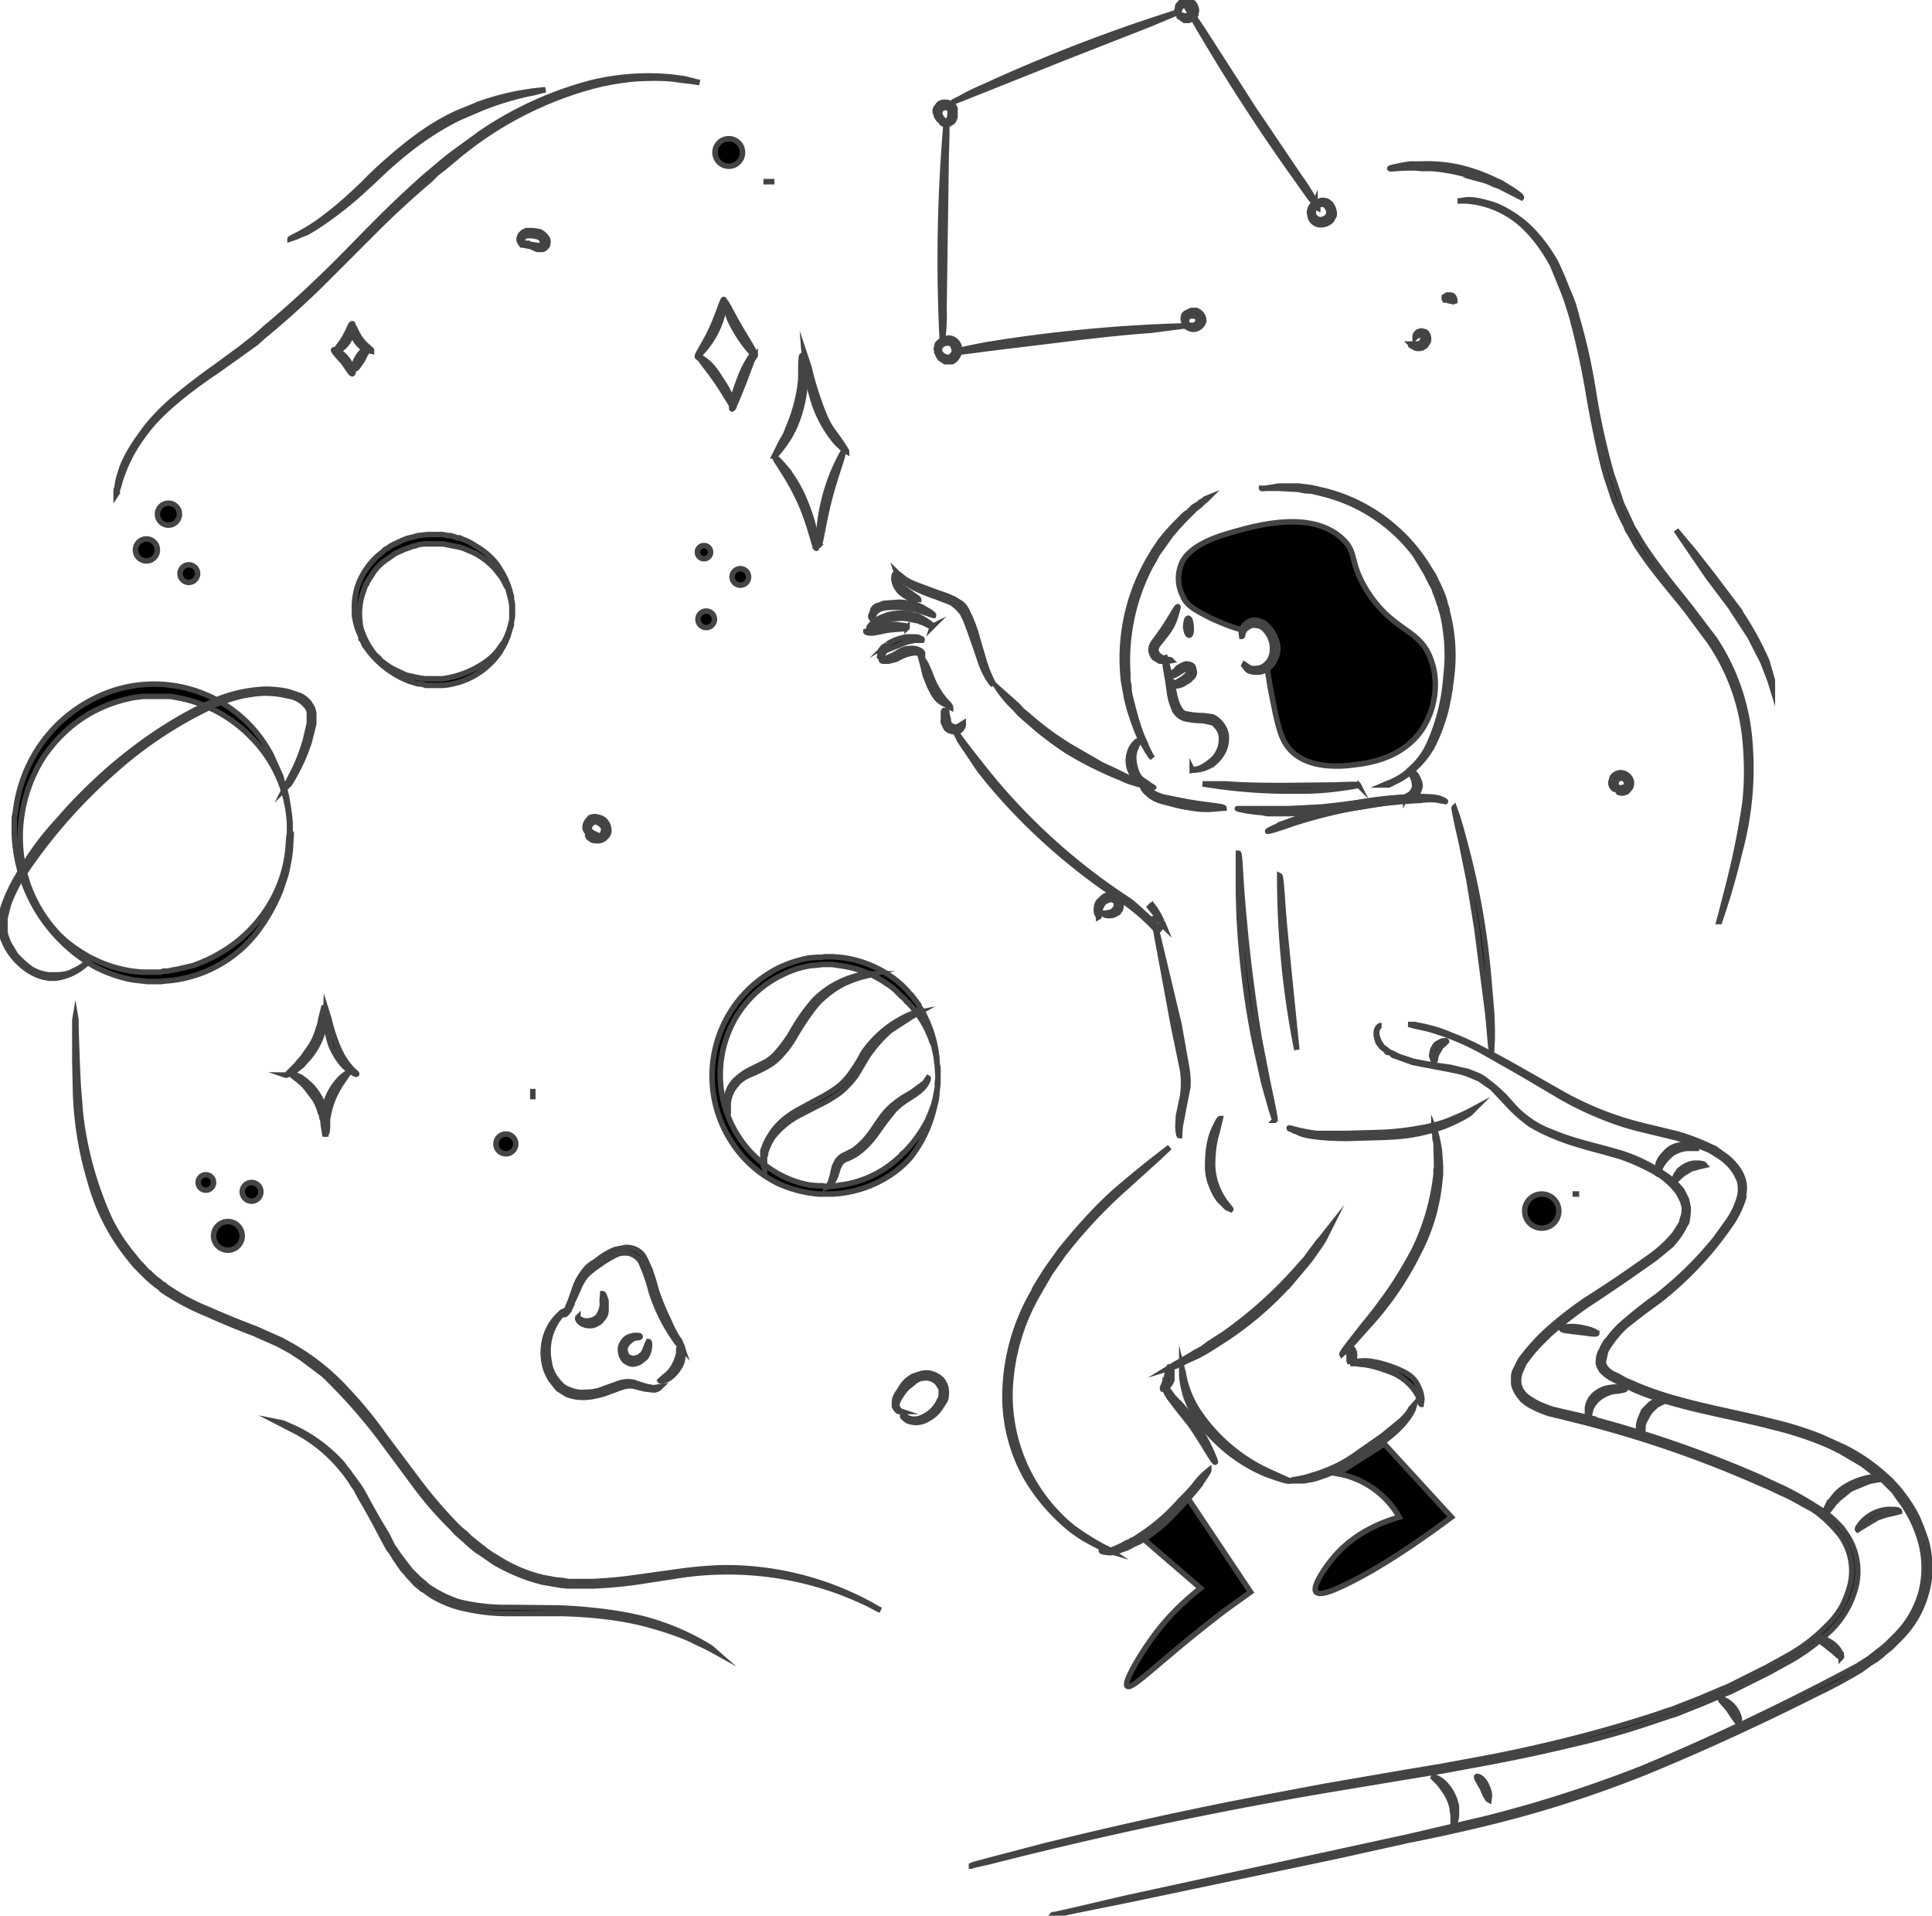 <svg xmlns="http://www.w3.org/2000/svg" xml:space="preserve" stroke="#444" viewBox="0 0 351 348">
	<style>@media (prefers-color-scheme:dark){svg{stroke:#fafafa}}</style>
	<g id="prefix__svg_440">
		<g id="prefix__girl">
			<g id="prefix__body">
				<g id="prefix__Layer_3">
					<path id="prefix__svg_2" d="m207.9 279.7 10.2 8.8c-2.5 2-6 5-9.3 9.8-1.5 2.1-4.8 7.4-4 8 .9.8 6-4.8 17.8-13.8l4.6-3.3-11.5-17.2z"/>
					<path id="prefix__svg_3" d="M243 267.7a16 16 0 0 1 11.2 7.9c-7 2-10.6 5.6-12.4 7.9-.2.2-3.6 4.6-2.7 5.7.7.7 2.9-.2 4.6-1 3.5-1.6 9.8-5 20-12.6l-12.2-13.3z"/>
				</g>
				<g id="prefix__svg_4">
					<g id="prefix__svg_5">
						<g id="prefix__svg_6">
							<g id="prefix__svg_7">
								<path id="prefix__svg_8" stroke-miterlimit="10" d="m209 164 .9 1.2.6 1 .5 1q0 .4.3.6l.2.5-.4-.4-.9-1.5-1.6-2" class="prefix__st1"/>
							</g>
						</g>
					</g>
					<g id="prefix__svg_9">
						<g id="prefix__svg_10">
							<g id="prefix__svg_11">
								<path id="prefix__svg_12" stroke-miterlimit="10" d="M214.3 206.3q-.2 0-.3-1.6l.1-2 .5-2.4a15 15 0 0 0 .2-6.2l-1.6-7.7-3.7-20 4.7 19.7 1.4 7.9q.3 1.8.2 3.5l-.6 3-.8 4.2z" class="prefix__st1"/>
							</g>
						</g>
					</g>
					<g id="prefix__svg_13">
						<g id="prefix__svg_14">
							<g id="prefix__svg_15">
								<path id="prefix__svg_16" stroke-miterlimit="10" d="m202 281.9-1-.3-1-.5-1.4-.7-1.8-1-.9-.6-1-.7a35 35 0 0 1-8.3-9.4 30 30 0 0 1-4-16.1 38 38 0 0 1 5.2-18l.2-.5.3-.5.6-1 1.2-1.9 1.2-1.7 1.3-1.8q5.3-6.6 10-10.8a197 197 0 0 1 9.9-8l-2 1.9-7.3 6.6a90 90 0 0 0-10 10.9l-1.2 1.7-1.2 1.7-1.1 1.9-.6 1-.2.4-.3.5a38 38 0 0 0-5.1 17.6 31 31 0 0 0 7.6 21.2q2.1 2.4 4.1 3.9l1 .7.9.6 1.6 1 1.4.8 1 .5z" class="prefix__st1"/>
							</g>
						</g>
					</g>
					<g id="prefix__svg_17">
						<g id="prefix__svg_18">
							<g id="prefix__svg_19">
								<path id="prefix__svg_20" stroke-miterlimit="10" d="m212.2 248.6 1.3-.8.7-.4.9-.5 2-1.2 1.3-.7 1.2-.9 2.8-1.8a77 77 0 0 0 13.8-12.5l1-1.1.8-1.1 1.5-2 .6-.7 1.5-1.9-.7 1.4-.4.8-.5.8-1.4 2-.8 1.1-1 1.2-2.2 2.6A61 61 0 0 1 223 243l-2.8 1.8-1.3.8-1.3.7-2.2 1-.9.5q-.4 0-.7.3z" class="prefix__st1"/>
							</g>
						</g>
					</g>
					<g id="prefix__svg_21">
						<g id="prefix__svg_22">
							<g id="prefix__svg_23">
								<path id="prefix__svg_24" stroke-miterlimit="10" d="M211.2 252.3c-.1-.2.4-1 .7-2q.3-1.7.5-2 .2 0 .5.7v1.7q-.4 1-1 1.4t-.7.2z" class="prefix__st1"/>
							</g>
						</g>
					</g>
					<g id="prefix__svg_25">
						<g id="prefix__svg_26">
							<g id="prefix__svg_27">
								<path id="prefix__svg_28" stroke-miterlimit="10" d="M220.8 265.6c-.3.2-2-3.2-4.6-6.9l-2-2.5-1.6-2.1q-.7-1-.9-1.6v-.8l.4.6 1 1.4 1.8 1.9a31 31 0 0 1 5 7.7q1 2.2.9 2.3z" class="prefix__st1"/>
							</g>
						</g>
					</g>
					<g id="prefix__svg_29">
						<g id="prefix__svg_30">
							<g id="prefix__svg_31">
								<path id="prefix__svg_32" stroke-miterlimit="10" d="M219.6 267.1q0 .3-2 3.1a70 70 0 0 1-6.1 6.6 29 29 0 0 1-4 3l-1 .5-.5.2-.5.3-.8.4-.9.3q-1.6.7-2.7.5-1-.1-1-.3h1q.8 0 2.4-.8l.8-.4q.4-.3.9-.4l.4-.3.5-.2.9-.6a35 35 0 0 0 7.3-6.3c1-1 2-2 2.7-2.9a14 14 0 0 1 2.6-2.7z" class="prefix__st1"/>
							</g>
						</g>
					</g>
					<g id="prefix__svg_33">
						<g id="prefix__svg_34">
							<g id="prefix__svg_35">
								<path id="prefix__svg_36" stroke-miterlimit="10" d="M243.8 246c-.1-.2 1.5-2.2 4-5.4q2.1-2.5 4.5-5.9 2.3-3.3 4.6-7.6a42 42 0 0 0 4-13.8v-.8l.1-.4v-.4l-.1-4-.2-.9v-.7l-.2-.6v-.5l.2.5.2.5.1.4.1.4.2 1 .2 1.1.2 2.9v1.6l-.2 1.8a35 35 0 0 1-3.8 12.4 57 57 0 0 1-9.3 13.5l-3.3 3.7z" class="prefix__st1"/>
							</g>
						</g>
					</g>
					<g id="prefix__svg_37">
						<g id="prefix__svg_38">
							<g id="prefix__svg_39">
								<path id="prefix__svg_40" stroke-miterlimit="10" d="m245.3 247.7-.2-.5v-1l-.2-1v-.5q.3-.1.7.2.5.4.5 1.2 0 1-.3 1.3t-.5.3z" class="prefix__st1"/>
							</g>
						</g>
					</g>
					<g id="prefix__svg_41">
						<g id="prefix__svg_42">
							<g id="prefix__svg_43">
								<path id="prefix__svg_44" stroke-miterlimit="10" d="M258.2 255.1c-.2 0-.2-1-.9-2.1a10 10 0 0 0-4-3.5q-3.2-1.3-5.3-1.6-2.2-.2-2.4-.4.2-.2 2.4-.3 2.4.1 5.7 1.4c3.3 1.3 3.7 2.6 4.3 4q.4 1.2.3 1.8z" class="prefix__st1"/>
							</g>
						</g>
					</g>
					<g id="prefix__svg_45">
						<g id="prefix__svg_46">
							<g id="prefix__svg_47">
								<path id="prefix__svg_48" stroke-miterlimit="10" d="M234.3 269q-.2.3-4.3-1.2a29 29 0 0 1-12.8-10.5q-1.5-2.4-2-4.5-.5-2-.5-3.2v-1.2l.3 1.2a18 18 0 0 0 3 7.2 31 31 0 0 0 12.3 10.4z" class="prefix__st1"/>
							</g>
						</g>
					</g>
					<g id="prefix__svg_49">
						<g id="prefix__svg_50">
							<g id="prefix__svg_51">
								<path id="prefix__svg_52" stroke-miterlimit="10" d="m257 255.1-.3 1q-.5 1.1-1.7 2.5-1.3 1.5-3.3 3l-4.3 3a32 32 0 0 1-8.8 4.1l-1.7.3h-2.3c0-.3 1.5-.2 3.8-1q1.8-.5 4-1.5t4.5-2.7l4.3-3 3.3-2.7q1.3-1.2 1.8-2.2z" class="prefix__st1"/>
							</g>
						</g>
					</g>
					<g id="prefix__svg_53">
						<g id="prefix__svg_54">
							<g id="prefix__svg_55">
								<path id="prefix__svg_56" stroke-miterlimit="10" d="m231.6 203.5-.6-1.8-1.4-5-.8-3.6-.9-4.1a156 156 0 0 1-2.8-23.1l-.1-3.6V155c.2 0 .3 2.8.6 7.2l.3 3.6.4 4.2a304 304 0 0 0 2.5 18.8l.8 4.1.7 3.6c.9 4.3 1.5 7 1.3 7z" class="prefix__st1"/>
							</g>
						</g>
					</g>
					<g id="prefix__svg_57">
						<g id="prefix__svg_58">
							<g id="prefix__svg_59">
								<path id="prefix__svg_60" stroke-miterlimit="10" d="m268 201.3-1 1q-1.2.8-3.4 1.8t-5.3 1.7-6.8.8l-6.8.2q-3.2 0-5.6-.3c-2.4-.3-2.9-.6-3.7-1q-.3 0-.5-.2l-.4-.2q-.3 0-.3-.2c0-.1 1.8.6 5 1h5.4l6.8-.2q3.6-.2 6.7-.8 3-.5 5.2-1.4t3.4-1.5z" class="prefix__st1"/>
							</g>
						</g>
					</g>
					<g id="prefix__svg_61">
						<g id="prefix__svg_62">
							<g id="prefix__svg_63">
								<path id="prefix__svg_64" stroke-miterlimit="10" d="m262.6 145.6-1.2-.2q-1.2-.3-3.5 0a88 88 0 0 0-23 4.2c-2.8 1-4.6 1.5-4.6 1.4q.1-.3 4.4-2a72 72 0 0 1 23.1-4.3q2.5 0 3.7.3 1.2.5 1.1.6z" class="prefix__st1"/>
							</g>
						</g>
					</g>
					<g id="prefix__svg_65">
						<g id="prefix__svg_66">
							<g id="prefix__svg_67">
								<path id="prefix__svg_68" stroke-miterlimit="10" d="M271 190.6c-.2 0-.3-2.5-.7-6.5l-2-15.5-1.4-8.6-1.4-6.9c-.9-3.9-1.4-6.3-1.3-6.4l.6 1.7.6 2 .7 2.6a139 139 0 0 1 4.3 24l.6 7 .1 2.8v2z" class="prefix__st1"/>
							</g>
						</g>
					</g>
					<g id="prefix__svg_69">
						<g id="prefix__svg_70">
							<g id="prefix__svg_71">
								<path id="prefix__svg_72" stroke-miterlimit="10" d="M176 339h.2l.7-.3 2.6-.7 10.3-2.7c9-2.2 22-5.3 38.1-8.4l12.7-2.4 13.9-2.4 7.2-1.2 7.6-1.4q7.5-1.4 15.5-3.4t16-4.6l2-.7 1-.3 1-.4 4.1-1.6 4-1.7 1-.4 1-.5 2-1 2-1 2-1 4-2.2q3.9-2.2 7-5.4 1.6-1.5 2.8-3.6 1-2 1.5-4.1a11 11 0 0 0-1.8-8.6q-1.4-1.8-3.1-3.3c-1.7-1.5-2.5-1.8-3.8-2.5q-2-1.2-4.1-2.1l-2.1-1-2.1-.9a204 204 0 0 0-33.6-11.4l-2-.5-2.1-.5a19 19 0 0 1-4-1.8l-.9-.7-.3-.4-.4-.5q-.7-1-.9-2v-1.2q0-.6.2-1.1l1-2q2.4-3.3 5.5-6 3-2.6 6.2-4.8 6.6-4.2 12.4-8.4a23 23 0 0 0 3.9-3.7l.9-1.4.4-.7.2-.8q.3-.7.3-1.6v-.4l-.1-.4-.2-.7-.7-1.4q-1-1.4-2.2-2.4c-1.2-1-1.8-1.3-2.7-1.8q-2.8-1.5-5.7-2.5c-4-1.2-7.8-2-11.3-3.4a34 34 0 0 1-5-2.4q-2.1-1.5-3.8-3.3t-3.2-3.4l-2.3-1.6-.5-.2-.9-.4-1-.4-1-.3-1.9-.4-6.8-1.3-3.3-1.2q-.3 0-.5-.3t-.6-.3-.4-.3l-.9-.7-.6-.8q-.7-1.8-.1-2.7.3-.4.5-.4h.2-.2q-.2 0-.5.5-.5.9.3 2.5l.5.8.8.6.5.4.5.2.6.3.6.3 2.7.9 3.2.6 3.6.5 2 .5 1 .2 1 .4 1 .4.4.2.5.3 1.8 1.4q1.8 1.5 3.4 3.4a18 18 0 0 0 6.1 4.5l2.5 1c3.4 1.3 7.3 2.1 11.3 3.3a30 30 0 0 1 8.6 4.4q1.3 1 2.4 2.4l.8 1.6.3 1.4v.4q0 1-.2 1.9 0 .5-.3.8l-.4.8a17 17 0 0 1-2.2 3l-2.8 2.3q-6 4.3-12.4 8.5-3.2 2.2-6.2 4.8l-.7.6-.7.7-.7.7-.7.7-.7.8-.6.7-.6.8-.6.8-.8 1.8-.2.9v.9q.3 1.9 2.2 3l.8.5 1 .5 1.8.7 2 .5 2.2.5a211 211 0 0 1 33.7 11.4l2.1 1 2.2 1a62 62 0 0 1 8 4.7q2 1.5 3.4 3.5a12 12 0 0 1 2 9.2 17 17 0 0 1-4.5 8.3q-3.4 3.3-7.4 5.6l-4 2.2-2 1-2 1-2 1-1 .5-1 .4-4 1.7-4 1.6-1 .4-1 .3-2.1.7q-8.1 2.8-16.1 4.6a310 310 0 0 1-15.6 3.3l-7.6 1.4-7.3 1.2-13.8 2.3a760 760 0 0 0-61.2 13l-2.7.6-.6.2z" class="prefix__st1"/>
							</g>
						</g>
					</g>
					<g id="prefix__svg_73">
						<g id="prefix__svg_74">
							<g id="prefix__svg_75">
								<path id="prefix__svg_76" stroke-miterlimit="10" d="m191.1 348 .2-.1.7-.2 2.7-.6 10.3-2.4 50.7-11 13.7-3.2a229 229 0 0 0 29.3-9.4 457 457 0 0 0 38.8-18.5l1.9-1.2.9-.7.9-.7.9-.7.8-.7 1.6-1.6q3.2-3.2 4.5-7.7a18 18 0 0 0 0-9 23 23 0 0 0-4-8.1l-.7-1-.3-.4-.4-.4-.8-.8-.8-.8-3.6-2.8-3.9-2.3-2-1a61 61 0 0 0-10.5-3.5c-5.7-1.5-11.5-2.5-17-4a60 60 0 0 1-8-2.7l-1-.5-1-.4-1.8-1q-.9-.4-1.8-1.2-.4-.3-.7-.9-.4-.7-.3-1.2 0-1.2.6-2.1l.2-.5.3-.5q.2-.5.6-.8a18 18 0 0 1 2.7-3q3.1-2.7 6.2-4.9 6-4.7 10.6-10.4l2.1-2.9a15 15 0 0 0 2.3-4.6 6 6 0 0 0 0-3.2l-.7-1.4a10 10 0 0 0-3.5-3.3l-.6-.4-.7-.4-3-1.2-2.9-1-5.8-1.4q-3-.7-5.5-1.6a61 61 0 0 1-9.6-4.4l-7.8-4.6-6.7-3.8a47 47 0 0 0-9.8-4l-2.7-.6-.6-.2h-.3 1a28 28 0 0 1 7 2q2.4.9 5.5 2.5t6.8 3.7 7.9 4.5a59 59 0 0 0 15 5.8l5.8 1.4a39 39 0 0 1 6 2.3l.7.3.7.5 1.4 1a10 10 0 0 1 2.3 2.5 6 6 0 0 1 1 3.4l-.2 1.8a17 17 0 0 1-2.4 4.8 62 62 0 0 1-12.8 13.6q-3.2 2.3-6.2 4.7-1.5 1.4-2.6 3l-.5.7-.3.5-.2.4-.4 1.8q0 .8.7 1.5t1.6 1l1.8 1 1 .4.9.4q3.8 1.6 8 2.7c5.4 1.5 11.1 2.5 16.9 4q4.3 1 8.6 2.7l2 .9 2.2 1a33 33 0 0 1 7.6 5.2l.9.8.8.9.4.4.4.5.7.9q1.5 2 2.5 4 1 2.3 1.7 4.5.6 2.4.6 4.8t-.7 4.7q-1.3 4.6-4.7 8l-1.7 1.7-.9.7-.9.8-.9.7-1 .6-1.8 1.3q-4 2.4-8 4.3-15.9 8-31 14.2a210 210 0 0 1-29.5 9.4q-7 1.7-13.7 3l-12.6 2.8-38.1 8-10.4 2.1-2.7.6h-.7z" class="prefix__st1"/>
							</g>
						</g>
					</g>
					<g id="prefix__svg_77">
						<g id="prefix__svg_78">
							<g id="prefix__svg_79">
								<path id="prefix__svg_80" stroke-miterlimit="10" d="M235.6 190.7a162 162 0 0 1-3.1-31.6q.2.1.5 4.6c.3 4.5.6 6.8 1 11.2z" class="prefix__st1"/>
							</g>
						</g>
					</g>
					<g id="prefix__svg_81">
						<g id="prefix__svg_82">
							<g id="prefix__svg_83">
								<path id="prefix__svg_84" stroke-miterlimit="10" d="m223.6 219.7-.7-.3-1.4-1.4q-.8-1-1.4-2.6a9 9 0 0 1-.7-3.5q0-4 1-6.4 1-2.3 1.3-2.3l-.6 2.5q-.8 2.5-.8 6.1a12 12 0 0 0 1.8 5.8c.8 1.3 1.6 2 1.5 2.1z" class="prefix__st1"/>
							</g>
						</g>
					</g>
					<g id="prefix__svg_85">
						<g id="prefix__svg_86">
							<g id="prefix__svg_87">
								<path id="prefix__svg_88" stroke-miterlimit="10" d="m262.8 189.2-.5.5-.5.4-.4.7-.4.7-.2.6q0 .6-.2.7t-.4-.7q-.2-.3 0-.8 0-.6.3-1 .3-.6.7-.8l.8-.4q.8-.1.8 0z" class="prefix__st1"/>
							</g>
						</g>
					</g>
					<g id="prefix__svg_89">
						<g id="prefix__svg_90">
							<g id="prefix__svg_91">
								<path id="prefix__svg_92" stroke-miterlimit="10" d="M308.2 208.6h-1.5q-1.4 0-3 1-1.4 1.2-2 2.4l-.5 1.3q-.3 0 0-1.5 0-.7.6-1.5t1.4-1.5q1-.7 2-.8h1.6q1.4.3 1.4.6z" class="prefix__st1"/>
							</g>
						</g>
					</g>
					<g id="prefix__svg_93">
						<g id="prefix__svg_94">
							<g id="prefix__svg_95">
								<path id="prefix__svg_96" stroke-miterlimit="10" d="m309.7 211.7-.9.2-1 .3q-.4 0-1 .4l-1 .6-.7.6q-.6.7-.8.6t.2-1l.7-.9a5 5 0 0 1 2.5-1.2h1q1 .1 1 .4z" class="prefix__st1"/>
							</g>
						</g>
					</g>
					<g id="prefix__svg_97">
						<g id="prefix__svg_98">
							<g id="prefix__svg_99">
								<path id="prefix__svg_100" stroke-miterlimit="10" d="M295.3 252.3q0 .2-1.4.4-1.4 0-3 1a5 5 0 0 0-1.9 2.3l-.3 1.3-.3-.3v-1.1q0-.7.5-1.6.4-.8 1.5-1.5 1-.6 1.9-.7.9-.2 1.6-.1 1.4 0 1.4.3z" class="prefix__st1"/>
							</g>
						</g>
					</g>
					<g id="prefix__svg_101">
						<g id="prefix__svg_102">
							<g id="prefix__svg_103">
								<path id="prefix__svg_104" stroke-miterlimit="10" d="m298.2 260.9-.2-.3-.1-.2v-.2l-.2-.6v-.8l.2-.8.7-1.7 1.3-1.3.7-.4.4-.1.3-.2h.6l.2-.1h.2l.4.1q-.1.2-1.1.6l-.3.2-.3.1-.5.5q-.6.5-1 1.1l-.8 1.5-.2.6v.6q-.1 1.2-.3 1.4z" class="prefix__st1"/>
							</g>
						</g>
					</g>
					<g id="prefix__svg_105">
						<g id="prefix__svg_106">
							<g id="prefix__svg_107">
								<path id="prefix__svg_108" stroke-miterlimit="10" d="M331.4 275.4q-.3-.2.7-2l.2-.5.4-.4.8-1q.9-1 2.2-1.7a13 13 0 0 1 3.8-1.4l.5-.1h.5q2 0 2.1.3l-2 .3-.5.1-.5.1-1 .4-2.4 1-2.1 1.7-.8.8-.3.4-.3.4z" class="prefix__st1"/>
							</g>
						</g>
					</g>
					<g id="prefix__svg_109">
						<g id="prefix__svg_110">
							<g id="prefix__svg_111">
								<path id="prefix__svg_112" stroke-miterlimit="10" d="M337.5 277.9q-.2-.2.6-1.2a7 7 0 0 1 5.7-2.5q1.3 0 1.3.4l-1.2.3-1.3.3-1.5.5-2.5 1.5z" class="prefix__st1"/>
							</g>
						</g>
					</g>
					<g id="prefix__svg_113">
						<g id="prefix__svg_114">
							<g id="prefix__svg_115">
								<path id="prefix__svg_116" stroke-miterlimit="10" d="M315.9 313.1q-.3-.2-1.6-2.2c-.8-1.2-1.8-2-1.7-2.2l.9.2a5 5 0 0 1 2.5 3.3z" class="prefix__st1"/>
							</g>
						</g>
					</g>
					<g id="prefix__svg_117">
						<g id="prefix__svg_118">
							<g id="prefix__svg_119">
								<path id="prefix__svg_120" stroke-miterlimit="10" d="M264 331.2v-1.4l-.1-.7-.1-.8a9 9 0 0 0-1.5-3.2l-.5-.7-.4-.5-1-1q.1-.3 1.4.5l.6.5.6.7a8 8 0 0 1 1.6 3.6v1.7q-.2 1.4-.5 1.3z" class="prefix__st1"/>
							</g>
						</g>
					</g>
					<g id="prefix__svg_121">
						<g id="prefix__svg_122">
							<g id="prefix__svg_123">
								<path id="prefix__svg_124" stroke-miterlimit="10" d="M270.5 327q-.4-.2-1.2-2.2c-.6-1-1.2-2-1-2.1q.2-.1.8.3.7.6 1 1.4.5 1 .5 1.8z" class="prefix__st1"/>
							</g>
						</g>
					</g>
					<g id="prefix__svg_125">
						<g id="prefix__svg_126">
							<g id="prefix__svg_127">
								<path id="prefix__svg_128" stroke-miterlimit="10" d="M334.5 301c-.3.2-1-.8-2.3-1.7-1.1-1-2.3-1.5-2.2-1.8h1q.8.3 1.9 1 1 .8 1.4 1.6t.2 1z" class="prefix__st1"/>
							</g>
						</g>
					</g>
					<g id="prefix__svg_129">
						<g id="prefix__svg_130">
							<g id="prefix__svg_131">
								<path id="prefix__svg_132" stroke-miterlimit="10" d="M290.1 242.2c0 .3-1.5 0-3.2-.2s-3.2-.3-3.2-.6 1.4-.6 3.3-.3 3.2.9 3.1 1.1z" class="prefix__st1"/>
							</g>
						</g>
					</g>
					<circle id="prefix__svg_133" r="3.1" cy="220" cx="280.1"/>
					<path id="prefix__svg_134" d="M286.3 216.9h.6-1.2z"/>
				</g>
			</g>
			<g id="prefix__head">
				<path id="prefix__svg_135" d="M215 108.6c.9 1.6 2.3 2.3 5 3.7q3.5 1.6 5.6 2.1c.1-.3.7-1.5 1.9-1.7 1.7-.4 3.1 1.6 3.5 2.1s1.6 2.2 1 4.1c-.4 1.4-1.4 2.1-1.8 2.4l.6 3.7c1.2 6.1 1.7 9.2 3.6 11.2 3.4 3.7 9.7 3 11.9 2.7s8.3-1 12-6.3c2.4-3.6 3.2-8.6 1.7-12.7-2-5.8-6.8-5-11.6-12.5-3.4-5.4-1.7-7-4.6-9.6-6-5.5-16.8-2-21-.8-6.7 2-7.9 4.7-8.2 5.5a7 7 0 0 0 .4 6z"/>
				<g id="prefix__svg_136">
					<g id="prefix__svg_137">
						<g id="prefix__svg_138">
							<path id="prefix__svg_139" stroke-miterlimit="10" d="m222.3 146.8-2.3.2c-2.2.1-3.5-.2-5.7-.6l-3.1-.8q-1.5-.4-2.4-1.2c-1-.8-1-1-1.2-1.4l-.1-.3v-.2q-.2 0 0-.1c0-.1.5.7 1.7 1.4q.8.6 2.2 1l3 .6c4.4.9 8 1 8 1.4z" class="prefix__st1"/>
						</g>
					</g>
				</g>
				<g id="prefix__svg_140">
					<g id="prefix__svg_141">
						<g id="prefix__svg_142">
							<path id="prefix__svg_143" stroke-miterlimit="10" d="m209.4 137.7-.4-.4-.3-.5-.3-.4-.2-.4-.6-1-.6-1.2-.6-1.4-.6-1.7-.6-1.8-.5-2-.4-2.2-.2-1.1-.1-1.2a36 36 0 0 1 5-21.3l.6-1 1.2-1.8 1.3-1.6 1.3-1.4 1.2-1.2q.6-.7 1.2-1l1-1 1-.6.3-.3.4-.2.5-.4.5-.2-.4.4-.5.4-.3.3-.3.3-.9.7-1 1-1 1-1.2 1.3-1.2 1.4-1.2 1.7-1.3 1.8-.5 1-.6 1a37 37 0 0 0-4.2 19.7v1.2l.2 1q0 1.2.3 2.2l.5 2 .5 1.8.5 1.6.5 1.4.6 1.3.4 1 .2.4.2.4.3.6z" class="prefix__st1"/>
						</g>
					</g>
				</g>
				<g id="prefix__svg_144">
					<g id="prefix__svg_145">
						<g id="prefix__svg_146">
							<path id="prefix__svg_147" stroke-miterlimit="10" d="m212.8 120-.6.1h-1.5l-1-.6q-.4-.4-.6-1.3 0-.8.4-1.4l.8-1.1c2.2-2.9 3.4-5.6 3.7-5.5q.1.1-.5 2c-.6 1.8-1.3 2.6-2.4 4l-.8 1q-.3.5-.3 1l.3.7.7.5q.8.4 1.2.4.6 0 .6.2z" class="prefix__st1"/>
						</g>
					</g>
				</g>
				<g id="prefix__svg_148">
					<g id="prefix__svg_149">
						<g id="prefix__svg_150">
							<path id="prefix__svg_151" stroke-miterlimit="10" d="m216.6 139.9 1.2-.3q1-.3 2.5-1.6a5 5 0 0 0 1.6-4q0-1.2-1-2.2-.3-.5-1-.6l-1.4-.3q-1.5 0-3-.3-.9-.2-1.5-.8c-.6-.6-.6-.8-.8-1.3q-.5-1.2-.7-2.5l-.3-2.2q-.8-4.2-.5-4.3l1.1 4.2.5 2.1q.2 1.2.7 2.4l.6 1q.6.5 1 .5 1.5.3 3 .3l1.6.2q.8.3 1.4 1 1.2 1.3 1.2 2.8t-.6 2.6-1.4 1.8a6 6 0 0 1-3 1.4q-1.1.2-1.2 0z" class="prefix__st1"/>
						</g>
					</g>
				</g>
				<g id="prefix__svg_152">
					<g id="prefix__svg_153">
						<g id="prefix__svg_154">
							<path id="prefix__svg_155" stroke-miterlimit="10" d="M212.3 124h1.4l1.3-.8.7-.6q.3-.4.3-.7v-.2l-.2-.1h-.6l-.7.4-.6.4q-.7.4-1.2.4t-.4-.3l.4-.1.8-.5.5-.6.9-.5.6-.2.7.1q.5.2.6.5l.2.9q0 .7-.6 1.1-.4.5-.9.7-.8.6-1.7.7t-1.2-.2-.3-.3z" class="prefix__st1"/>
						</g>
					</g>
				</g>
				<g id="prefix__svg_156">
					<g id="prefix__svg_157">
						<g id="prefix__svg_158">
							<path id="prefix__svg_159" stroke-miterlimit="10" d="M216.1 115.4q-.5 0-.7-1.5.1-1.6.5-1.6.4.1.5 1.5t-.3 1.6z" class="prefix__st1"/>
						</g>
					</g>
				</g>
				<g id="prefix__svg_160">
					<g id="prefix__svg_161">
						<g id="prefix__svg_162">
							<path id="prefix__svg_163" stroke-miterlimit="10" d="m226.1 120.7.6.4q.6.5 1.7.3.6 0 1.2-.4t1-1q.8-1.3.5-3.1a5 5 0 0 0-1.6-2.8l-.6-.4-.7-.1q-.6-.1-1.1.1l-.9.6-.4.7q0 .6-.2.6l-.1-.7q0-1 1.2-1.8.7-.4 1.6-.3.5 0 .8.2.5 0 .8.4 1.6 1.2 2 3.3a5 5 0 0 1-.7 3.9q-1.2 1.5-2.8 1.5t-2-.7l-.4-.5z" class="prefix__st1"/>
						</g>
					</g>
				</g>
				<g id="prefix__svg_164">
					<g id="prefix__svg_165">
						<g id="prefix__svg_166">
							<path id="prefix__svg_167" stroke-miterlimit="10" d="M209.4 143q-.1.1-1.6-.4a5 5 0 0 1-2.6-3 5 5 0 0 1 .5-4q.9-1.2 1.2-1l-.6 1.4q-.6 1.3-.1 3.3c.5 2 1.2 2.3 2 2.8z" class="prefix__st1"/>
						</g>
					</g>
				</g>
				<g id="prefix__svg_168">
					<g id="prefix__svg_169">
						<g id="prefix__svg_170">
							<path id="prefix__svg_171" stroke-miterlimit="10" d="m251.4 142.6.7-.3q.9-.3 2.1-1c1.2-.7 1.8-1.3 2.8-2.3s2-2.4 2.7-4a36 36 0 0 0 3-12.1 33 33 0 0 0-.6-11.3l-.3-1-.1-.5-.2-.4-.3-1-.4-1-.3-.9-.5-.9-.9-1.8-2-3.3a30 30 0 0 0-16.4-11l-1.2-.3-1.3-.3q-1.2 0-2.2-.3l-3.7-.2H230q-.8.1-.8 0h.7l2.4-.4h3.7l2.3.3 1.3.3 1.3.3a31 31 0 0 1 19 14.5q.6.8 1 1.8l.5 1 .4.9.4 1 .3 1 .1.5.2.5.2 1a31 31 0 0 1 .7 11.6q-.4 3.7-1.2 6.7-.9 3.1-2.2 5.7a16 16 0 0 1-6 6.2l-2 1z" class="prefix__st1"/>
						</g>
					</g>
				</g>
				<g id="prefix__svg_172">
					<g id="prefix__svg_173">
						<g id="prefix__svg_174">
							<path id="prefix__svg_175" stroke-miterlimit="10" d="M246.8 142.6q-.1.2-4 .7c-4 .5-6.2.4-10.1.4a98 98 0 0 1-14.2-1.3h4.2q3.9.3 10 .3l10-.1q4-.2 4.1 0z" class="prefix__st1"/>
						</g>
					</g>
				</g>
				<g id="prefix__svg_176">
					<g id="prefix__svg_177">
						<g id="prefix__svg_178">
							<path id="prefix__svg_179" stroke-miterlimit="10" d="m255 145-4.3 1a107 107 0 0 1-16.6 1.8h-3.8l-1.1-.2c-2.8-.2-4.5-.7-4.4-.7h9.3l5.9-.3c4.1-.4 8-1 10.6-1.3q4.2-.5 4.5-.4z" class="prefix__st1"/>
						</g>
					</g>
				</g>
				<g id="prefix__svg_183">
					<g id="prefix__svg_184">
						<g id="prefix__svg_185">
							<path id="prefix__svg_186" stroke-miterlimit="10" d="M255.4 144.8q.1-.2.8-.5l.5-.6q.3-.4.3-1 0-1-.6-2c-.6-1-.4-.7-.3-.8q.1-.2.8.5.4.3.7 1 .3.5.4 1.3-.1.8-.5 1.5c-.4.7-.6.6-1 .7q-.5.3-.8.1-.3 0-.3-.2z" class="prefix__st1"/>
						</g>
					</g>
				</g>
			</g>
			<g id="prefix__hand">
				<g id="prefix__svg_191">
					<g id="prefix__svg_192">
						<g id="prefix__svg_193">
							<path id="prefix__svg_194" stroke-miterlimit="10" d="M175 131.4v.3q0 .3-.4.8t-1.2.4a2 2 0 0 1-1.5-.6l-.4-.8q-.2-.4-.1-.7v-1.5l.1-.2h.2v.2h.3v.3l.3 1.2v.4l.3.5.8.4q.5 0 .8-.2z" class="prefix__st1"/>
						</g>
					</g>
				</g>
				<path id="prefix__svg_195" stroke-miterlimit="10" d="M210.6 169.5a38 38 0 0 0-5.7-5.2l-4-2.8a110 110 0 0 1-17-14.7 98 98 0 0 1-6-7l-2-3-1.5-2.2-1-2 1.3 1.8 1.6 2.1 2.2 2.8a111 111 0 0 0 26.8 24.4 58 58 0 0 1 5.7 5.4" class="prefix__st1"/>
				<path id="prefix__svg_196" stroke-miterlimit="10" d="M209.6 143c0 .2-2-.2-4.9-1.2l-1.1-.5-1.2-.5a65 65 0 0 1-8.6-4.4q-3-2-5.4-4l-2.2-1.9-1-.9-.8-.9a21 21 0 0 1-3.2-3.8l3.7 3.3.8.9 1 .8a54 54 0 0 0 7.7 5.7l5.7 3.3 2.6 1.2 1.2.6 1 .5q4.6 1.6 4.7 1.9" class="prefix__st1"/>
				<g id="prefix__svg_197">
					<g id="prefix__svg_198">
						<g id="prefix__svg_199">
							<path id="prefix__svg_200" stroke-miterlimit="10" d="M167.3 119.5q.3 0 1 1.3l.7 1.6a15 15 0 0 0 2.7 4.8q1 1 1 1.3l-1.5-.8c-1.3-.8-1.6-1.7-2.3-3l-.8-2-.4-1.7z" class="prefix__st1"/>
						</g>
					</g>
				</g>
				<g id="prefix__svg_201">
					<g id="prefix__svg_202">
						<g id="prefix__svg_203">
							<path id="prefix__svg_204" stroke-miterlimit="10" d="m167.6 119-1-.4q-1-.1-2.5.5l-1.4.7-1.3.3h-1q-.3 0-.3-.3c0-.2.5 0 1.1-.3l1.1-.5 1.4-.8q.8-.4 1.7-.4c.9 0 1 0 1.4.2q.6.2.8.6z" class="prefix__st1"/>
						</g>
					</g>
				</g>
				<g id="prefix__svg_205">
					<g id="prefix__svg_206">
						<g id="prefix__svg_207">
							<path id="prefix__svg_208" stroke-miterlimit="10" d="M167.5 116.3h-1.3l-1.4.3-3.5 1.4-.3.1-.4.4-.4.7v.4l-.4-.3.2-1.2.5-.6.4-.2.3-.3a10 10 0 0 1 3.5-1.3h1.5q.7 0 1 .3.4 0 .3.3z" class="prefix__st1"/>
						</g>
					</g>
				</g>
				<g id="prefix__svg_209">
					<g id="prefix__svg_210">
						<g id="prefix__svg_211">
							<path id="prefix__svg_212" stroke-miterlimit="10" d="M169.4 113.8q-.2.1-1.7-.7l-.4-.1-.4-.2-1-.2q-1-.3-2.3-.3a11 11 0 0 0-3.2.6l-.5.2-.4.2-1.6.7c-.1 0 .3-.7 1.3-1.3l.4-.3.4-.2 1-.4q1.2-.4 2.6-.4c1.4 0 1.7.1 2.5.4q.6 0 1 .3l.4.2.5.3q1.5.9 1.4 1.2z" class="prefix__st1"/>
						</g>
					</g>
				</g>
				<g id="prefix__svg_213">
					<g id="prefix__svg_214">
						<g id="prefix__svg_215">
							<path id="prefix__svg_216" stroke-miterlimit="10" d="M164.8 114c0 .3-1.7.2-3.7.5l-1.4.3-1.2.2q-1.2 0-1.2-.3l1-.4 1.2-.3 1.5-.4q1.6-.3 2.8 0 1 0 1 .4z" class="prefix__st1"/>
						</g>
					</g>
				</g>
				<g id="prefix__svg_217">
					<g id="prefix__svg_218">
						<g id="prefix__svg_219">
							<path id="prefix__svg_220" stroke-miterlimit="10" d="m169.6 111.8-1.8-.6a16 16 0 0 0-7-.8q-1.2.2-1.7.8t-.4 1v.3l.2.1h-.2q-.2 0-.4-.3t0-.7.3-.9q.4-.6.9-.7l1.1-.4 2.7-.2q3.1.1 4.7 1.2 1.7.9 1.6 1.2z" class="prefix__st1"/>
						</g>
					</g>
				</g>
				<g id="prefix__svg_221">
					<g id="prefix__svg_222">
						<g id="prefix__svg_223">
							<path id="prefix__svg_224" stroke-miterlimit="10" d="m180.5 124.4-.3-.2-.5-.7q-.7-1-1.4-2.8l-1.5-4.4-.9-2.5-.5-1.3-.6-1.2-.9-1-1-.8-1.3-.5-1.3-.5q-2.4-.8-4.2-1.7c-1.8-1-2-1.3-2.6-1.8l-.3-.4-.2-.3-.1-.3.2.2.3.2.4.3q.8.8 2.6 1.5l4.3 1.6 1.2.4 1.4.6 1.3.8q.6.5 1 1.2 1.4 2.8 2 5.3l1.3 4.4c.8 2.5 1.7 3.8 1.6 3.9z" class="prefix__st1"/>
						</g>
					</g>
				</g>
				<g id="prefix__svg_225">
					<g id="prefix__svg_226">
						<g id="prefix__svg_227">
							<path id="prefix__svg_228" stroke-miterlimit="10" d="M166.9 108.9h-1a6 6 0 0 1-2.3-1.3 4 4 0 0 1-1.2-2.3q0-1 .2-1t.4.9c.2.9.6 1.1 1.3 1.7l1.8 1.3q.8.5.8.7z" class="prefix__st1"/>
						</g>
					</g>
				</g>
			</g>
		</g>
		<g id="prefix__space">
			<g id="prefix__svg_229">
				<g id="prefix__svg_230">
					<g id="prefix__svg_231">
						<path id="prefix__svg_232" stroke-miterlimit="10" d="m160 292.5-.5-.2-1.3-.7q-1.9-1-5.5-2.4a59 59 0 0 0-28.7-3.1l-7.8 1.2q-4 .6-8.5.8h-4.5l-1.1-.1-1.2-.2-2.3-.4q-4.5-1.1-8.8-3.6l-1-.7-1-.7-.6-.4-.5-.3-1-.8-.9-.8-.4-.4-.5-.4-1-.9-.8-.9q-3.6-3.5-6.7-7.7l-6.3-8.5a100 100 0 0 0-10.3-11.6l-4-3-2-1.3-2.2-1.2-4.5-2q-4.5-1.7-8.7-3.6a44 44 0 0 1-8-4.3q0-.3-.4-.4l-.4-.3-.9-.7-.8-.7-.4-.4-.4-.4-.7-.7-.8-.8-1.3-1.6a38 38 0 0 1-6.9-13.6 63 63 0 0 1-2.7-17.5l-.1-4.4v-7.5l.1-.6.1.6v1.5l.2 6 .2 4.3.4 5.1a64 64 0 0 0 5.2 19q1.6 3.4 4.2 6.6l1.3 1.6.7.7.7.8.4.3.4.4.8.7.8.6.4.4q.3 0 .5.3 3.5 2.5 7.7 4.2 4.3 1.9 8.8 3.6l4.5 2 2.2 1.2 2.1 1.3a41 41 0 0 1 7.8 6.7q3.6 3.8 6.7 8.2l6.3 8.4a84 84 0 0 0 6.6 7.7l.9.9 1 .8.4.4.4.4 1 .8 1 .8.4.3.5.4 1 .7 1 .6q4.1 2.6 8.5 3.6l2.2.4 1.1.1 1.2.2h4.4q4.2-.2 8.3-.8l7.9-1.1q3.9-.5 7.3-.6a55 55 0 0 1 27 6.7l1.4.8z" class="prefix__st1"/>
					</g>
				</g>
			</g>
			<g id="prefix__svg_233">
				<g id="prefix__svg_234">
					<g id="prefix__svg_235">
						<path id="prefix__svg_236" stroke-miterlimit="10" d="m129.9 300-.9-.5-1-.5-1.5-.7q-3.2-1.7-9.6-3.4-6.5-1.6-15-1.8h-9q-4.8.1-9.8-1.2-2.4-.7-4.6-2l-1-.7-.5-.4q-.3 0-.5-.3l-1-.8-.8-.9-.4-.4-.4-.5-.8-.9-1.3-1.9-.6-1-.6-.8-1.1-2q-2-3.9-3.9-7.1l-.5-.9-.4-.8-.5-.7-.5-.8-.5-.7-.5-.7-.5-.6-.5-.6a27 27 0 0 0-8-6.4l-3.3-1.7 1 .2 2.5 1.1a28 28 0 0 1 8.3 6.3l.5.7.5.6.5.7.5.7.6.8.5.7.5.8.5.9q1.8 3.4 4 7l1 2 .6.9.7 1 1.3 1.7.7.9.4.4.4.4.8.8 1 .8.4.4.4.3 1 .6q2 1.2 4.4 2a36 36 0 0 0 9.4 1l9 .1q8.8.4 15.2 2a45 45 0 0 1 11.1 4.6l1 .6z" class="prefix__st1"/>
					</g>
				</g>
			</g>
			<g id="prefix__svg_237">
				<g id="prefix__svg_238">
					<g id="prefix__svg_239">
						<path id="prefix__svg_240" stroke-miterlimit="10" d="m127.1 15-1.3-.2-1.7-.2-2.3-.3q-2.6-.2-6.2 0a46 46 0 0 0-8.1 1.4A65 65 0 0 0 83 28.5l-1.2 1-1.2 1-1.3 1-1.2 1.2Q73 37 68 42l-9.7 9.7q-4.7 4.6-9.5 8.6l-1.2 1-1.1 1-7 5q-4.5 3-8 6t-5.6 6a27 27 0 0 0-4.4 9.2l-.2.5v.5l-.2.3V89l.2-.6q.1-1.4 1-3.8 1-2.5 3.2-5.5 2.1-3.1 5.6-6.2 3.5-3 8-6.2l4.5-3.3 2.3-1.8 1.2-1 1.1-1q4.8-4 9.5-8.5c4.7-4.5 6.4-6.4 9.7-9.7q5-5.1 10-9.5l1.2-1 1.3-1.1 1.2-1 1.3-1 5.1-3.7a65 65 0 0 1 19.7-9A44 44 0 0 1 122 14l2.3.3 1.6.4z" class="prefix__st1"/>
					</g>
				</g>
			</g>
			<g id="prefix__svg_241">
				<g id="prefix__svg_242">
					<g id="prefix__svg_243">
						<path id="prefix__svg_244" stroke-miterlimit="10" d="m99.1 16.3-2 .5a53 53 0 0 0-9.5 2.8l-4.2 1.8q-4.5 2.2-9 5.7c-4.4 3.5-5.4 4.8-7.9 7a65 65 0 0 1-9.5 7.4l-1.2.7-1 .4-.5.2-.4.2-.6.2-.6.2c0-.2 2.9-1.2 6.8-4.3q2.9-2.2 6.5-5.7 3.4-3.5 7.9-7.1t9-5.7l4.4-1.8a48 48 0 0 1 11.8-2.5z" class="prefix__st1"/>
					</g>
				</g>
			</g>
			<g id="prefix__svg_245">
				<g id="prefix__svg_246">
					<g id="prefix__svg_247">
						<path id="prefix__svg_248" stroke-miterlimit="10" d="m312.3 167.4.4-1.5 1.1-4.3A145 145 0 0 0 317 146q.6-5.1.1-11a38 38 0 0 0-6.4-18.3l-4.3-5.8c-3-3.8-6.4-7.6-9.2-12l-1-1.8-.5-.8-.4-1q-.9-1.6-1.6-3.4l-.4-.9-.3-.9-.6-1.8-.6-1.8-.5-1.8q-1.7-7.1-2.8-13.8a145 145 0 0 0-2.9-13.2l-.2-.7-.9-2.8-.5-1.3-1-2.5-1-2.4q-2.5-4.5-5.5-7.2a17 17 0 0 0-10.1-4.3h-1.6.4l1.2-.2q1.6-.1 4.3.7 2.8.8 6.1 3.4 3.2 2.7 5.8 7.2l1.1 2.4 1 2.5.6 1.4.5 1.3.4 1.4.2.7.2.8q1.7 5.8 2.8 12.5 1 6.6 2.9 13.8l.5 1.8.6 1.7.6 1.8.3.9.3.9 1.6 3.4.4.9.5.8 1 1.7c2.7 4.3 6 8.2 9 12l4.4 5.8a39 39 0 0 1 6.4 18.7A58 58 0 0 1 316 155a125 125 0 0 1-3.6 12.4z" class="prefix__st1"/>
					</g>
				</g>
			</g>
			<g id="prefix__svg_249">
				<g id="prefix__svg_250">
					<g id="prefix__svg_251">
						<path id="prefix__svg_252" stroke-miterlimit="10" d="m140.7 82.8 1.3-2.6.3-.5.4-.7.6-1.5a30 30 0 0 0 2-7l.2-1.7v-1.4q0-2.7.2-2.8t.5 2.8v3.1a24 24 0 0 1-2 7.4l-.8 1.5-.4.6-.4.6q-1.6 2.2-1.9 2.2z" class="prefix__st1"/>
					</g>
				</g>
			</g>
			<g id="prefix__svg_253">
				<g id="prefix__svg_254">
					<g id="prefix__svg_255">
						<path id="prefix__svg_256" stroke-miterlimit="10" d="M153.8 82s-1-.6-2.2-2a22 22 0 0 1-3.5-6.2 40 40 0 0 1-2-9.7l.9 2.7q.6 2.8 2 6.7c1.4 3.9 2.2 4.6 3.2 6q1.6 2.3 1.6 2.5z" class="prefix__st1"/>
					</g>
				</g>
			</g>
			<g id="prefix__svg_257">
				<g id="prefix__svg_258">
					<g id="prefix__svg_259">
						<path id="prefix__svg_260" stroke-miterlimit="10" d="M148.3 99.6c-.3 0-1-4-3-8.5-2.1-4.6-4.7-7.8-4.5-8q.3 0 2 2a24 24 0 0 1 3.3 5.6 35 35 0 0 1 2 6.2q.4 2.5.2 2.7z" class="prefix__st1"/>
					</g>
				</g>
			</g>
			<g id="prefix__svg_261">
				<g id="prefix__svg_262">
					<g id="prefix__svg_263">
						<path id="prefix__svg_264" stroke-miterlimit="10" d="M148.8 99q-.2-.1 0-2.5a35 35 0 0 1 4.3-14.3c.3.2-1.2 3.8-2.4 8.4s-1.6 8.5-2 8.5z" class="prefix__st1"/>
					</g>
				</g>
			</g>
			<g id="prefix__svg_265">
				<g id="prefix__svg_266">
					<g id="prefix__svg_267">
						<path id="prefix__svg_268" stroke-miterlimit="10" d="M126.7 64.8c-.2-.2 1.3-2.3 2.6-5.1 1.3-2.9 2-5.4 2.2-5.3q.2.1 0 1.7a16 16 0 0 1-4.8 8.7z" class="prefix__st1"/>
					</g>
				</g>
			</g>
			<g id="prefix__svg_269">
				<g id="prefix__svg_270">
					<g id="prefix__svg_271">
						<path id="prefix__svg_272" stroke-miterlimit="10" d="M137.2 64.5c-.2.2-2-1.7-3.6-4.5a15 15 0 0 1-2-5.3c.3-.1 1.3 2.2 2.9 4.9s2.9 4.7 2.7 5z" class="prefix__st1"/>
					</g>
				</g>
			</g>
			<g id="prefix__svg_273">
				<g id="prefix__svg_274">
					<g id="prefix__svg_275">
						<path id="prefix__svg_276" stroke-miterlimit="10" d="M133.3 74c-.2.1-1.4-2.2-3.1-4.7-1.8-2.6-3.5-4.5-3.3-4.7l1.4 1q1.3 1 2.6 3.2 1.4 2 2 3.6.6 1.5.4 1.6z" class="prefix__st1"/>
					</g>
				</g>
			</g>
			<g id="prefix__svg_277">
				<g id="prefix__svg_278">
					<g id="prefix__svg_279">
						<path id="prefix__svg_280" stroke-miterlimit="10" d="M133 74.3c-.3 0 .2-2.5 1.3-5.3 1-2.8 2.4-4.8 2.6-4.7s-.7 2.3-1.7 5c-1.1 2.8-2 5-2.2 5z" class="prefix__st1"/>
					</g>
				</g>
			</g>
			<g id="prefix__svg_281">
				<g id="prefix__svg_282">
					<g id="prefix__svg_283">
						<path id="prefix__svg_284" stroke-miterlimit="10" d="m170.5 63.2.2.5q0 .4.6.9l.6.3h.7l.6-.6q.3-.4.1-1l-.3-.8-.7-.2q-1 0-1.4.6t-.3 1l-.1.5-.3-.4v-.3l-.1-.3.2-.9q.6-.8 2-1.1.7 0 1.3.5t.7 1.3-.3 1.5-1 1h-1.3l-.9-.6q-.6-.8-.5-1.4t.2-.5z" class="prefix__st1"/>
					</g>
				</g>
			</g>
			<g id="prefix__svg_285">
				<g id="prefix__svg_286">
					<g id="prefix__svg_287">
						<path id="prefix__svg_288" stroke-miterlimit="10" d="M171.2 62a289 289 0 0 1 .7-39.7q.2.2 0 5.8l-.2 14-.2 14a31 31 0 0 1-.3 5.8z" class="prefix__st1"/>
					</g>
				</g>
			</g>
			<g id="prefix__svg_289">
				<g id="prefix__svg_290">
					<g id="prefix__svg_291">
						<path id="prefix__svg_292" stroke-miterlimit="10" d="m171 21.7.3.2.3.1h.5q.4-.3.5-1.1v-.8q0-.3-.3-.5l-.7-.1-.6.3q-.4.6-.2 1.1t.5.8l.3.3h-.4q-.6 0-1-.8l-.3-.9q-.1-.5.4-1 .3-.6 1-.7.8-.1 1.4.2.3.1.6.5t.2.6v1.2q0 .4-.4 1l-.8.5q-1 .1-1.3-.4-.2-.5 0-.5z" class="prefix__st1"/>
					</g>
				</g>
			</g>
			<g id="prefix__svg_293">
				<g id="prefix__svg_294">
					<g id="prefix__svg_295">
						<path id="prefix__svg_296" stroke-miterlimit="10" d="m214.6 2-6 2.5-14.8 5.8-20.8 8.3 1.6-.8q1.5-.9 4.3-2.1A301 301 0 0 1 214.6 2z" class="prefix__st1"/>
					</g>
				</g>
			</g>
			<g id="prefix__svg_297">
				<g id="prefix__svg_298">
					<g id="prefix__svg_299">
						<path id="prefix__svg_300" stroke-miterlimit="10" d="m214 2.3-.2-.3.2-1 .6-.7.9-.3q.6-.1 1 .3.5.3.7.9.3.7.1 1.1 0 .6-.5 1l-.8.4h-.8l-1-.7q-.1-.4 0-.4l.3.1.8.2q.5 0 .9-.3l.2-.5v-.6l-.4-.4-.5-.2q-.5 0-1 .4l-.3.7z" class="prefix__st1"/>
					</g>
				</g>
			</g>
			<g id="prefix__svg_301">
				<g id="prefix__svg_302">
					<g id="prefix__svg_303">
						<path id="prefix__svg_304" stroke-miterlimit="10" d="M239.3 37.4q-.4-.1-3.8-5A356 356 0 0 1 216 2q.4.1 3.6 5.1l8.1 12.6L236 32a41 41 0 0 1 3.3 5.3z" class="prefix__st1"/>
					</g>
				</g>
			</g>
			<g id="prefix__svg_305">
				<g id="prefix__svg_306">
					<g id="prefix__svg_307">
						<path id="prefix__svg_308" stroke-miterlimit="10" d="m238.9 37-.2.5-.1 1.1q0 .8.8 1.2.7.3 1.6-.3a1.3 1.3 0 0 0 .3-1.5l-.4-.7-.6-.2h-.5l-.3.3-.1.2v.2l-.2-.1-.1-.4q0-.4.4-.6.3-.3.8-.3 1.2 0 1.8 1.2.3.6.3 1.3 0 .4-.3.7-.1.4-.4.6c-.8.7-2 .8-2.7.4a2 2 0 0 1-.9-1l-.2-1q.1-.9.5-1.3.3-.3.5-.2z" class="prefix__st1"/>
					</g>
				</g>
			</g>
			<g id="prefix__svg_309">
				<g id="prefix__svg_310">
					<g id="prefix__svg_311">
						<path id="prefix__svg_312" stroke-miterlimit="10" d="m215.2 59.2-6.1.8q-5.9.4-14.8 1.5l-14.8 1.8q-5.8.8-6.1.7.1-.3 6-1.4a271 271 0 0 1 35.8-3.4z" class="prefix__st1"/>
					</g>
				</g>
			</g>
			<g id="prefix__svg_313">
				<g id="prefix__svg_314">
					<g id="prefix__svg_315">
						<path id="prefix__svg_316" stroke-miterlimit="10" d="M215.2 59h.4l.9.1q.5.1 1-.4l.2-.5-.1-.5-.6-.3h-1l-.3.4q-.2.5-.1.8v.4l-.3-.2q-.4-.4-.3-1.2l.1-.4.3-.3 1-.5h1l.5.3a2 2 0 0 1 .8 1.6 2 2 0 0 1-2.2 1.5q-.7-.2-1-.5-.3 0-.2-.3z" class="prefix__st1"/>
					</g>
				</g>
			</g>
			<g id="prefix__svg_317">
				<g id="prefix__svg_318">
					<g id="prefix__svg_319">
						<path id="prefix__svg_320" stroke-miterlimit="10" d="m96 44.7.5-.3 1.2.2h.6q.3 0 .3-.5l-.2-.6q-.2-.3-.7-.5l-1-.2h-1q-.7.2-.8.8v.2l.2.2.3.2h.4v.2l-.4.1h-.6l-.3-.4-.2-.5q0-1.2 1.3-1.7h1.2l1.3.2q.6.3 1.1.9t.3 1.3q0 .4-.3.6-.4.4-.6.4h-1l-.7-.3-.4-.2z" class="prefix__st1"/>
					</g>
				</g>
			</g>
			<g id="prefix__svg_321">
				<g id="prefix__svg_322">
					<g id="prefix__svg_323">
						<path id="prefix__svg_324" stroke-miterlimit="10" d="M61 63.8c-.2-.2.8-1.1 1.6-2.5s1.1-2.5 1.4-2.5q.2 0 .1 1a4 4 0 0 1-.7 2q-.7 1.2-1.6 1.7-.7.5-.8.3z" class="prefix__st1"/>
					</g>
				</g>
			</g>
			<g id="prefix__svg_325">
				<g id="prefix__svg_326">
					<g id="prefix__svg_327">
						<path id="prefix__svg_328" stroke-miterlimit="10" d="m67.5 63.8-1-.2a5 5 0 0 1-2.5-3.3q0-1 .2-1c.2 0 .5 1.2 1.4 2.4s2 1.8 1.9 2z" class="prefix__st1"/>
					</g>
				</g>
			</g>
			<g id="prefix__svg_329">
				<g id="prefix__svg_330">
					<g id="prefix__svg_331">
						<path id="prefix__svg_332" stroke-miterlimit="10" d="M64 67.9c-.3 0-.8-1-1.7-2.2q-1.7-1.8-1.7-2.1 0-.2.9.2A6 6 0 0 1 64 67q.3.7 0 .9z" class="prefix__st1"/>
					</g>
				</g>
			</g>
			<g id="prefix__svg_333">
				<g id="prefix__svg_334">
					<g id="prefix__svg_335">
						<path id="prefix__svg_336" stroke-miterlimit="10" d="M64.5 67c-.3 0-.2-1 .4-2 .6-1.1 1.5-1.7 1.6-1.5.3.2-.2 1-.7 2-.6.8-1 1.6-1.3 1.5z" class="prefix__st1"/>
					</g>
				</g>
			</g>
			<g id="prefix__svg_337">
				<g id="prefix__svg_338">
					<g id="prefix__svg_339">
						<path id="prefix__svg_340" stroke-miterlimit="10" d="m52 195.3 1.5-1.5.4-.4.3-.4.8-.9 1.6-2.3q.7-1.2 1.1-2.5l.4-1.2.1-.5.1-.5.5-2q.3 0 .2 2.1v.5l-.1.6-.3 1.3a13 13 0 0 1-2.9 5l-.9 1-.4.3-.5.4q-1.7 1.1-2 1z" class="prefix__st1"/>
					</g>
				</g>
			</g>
			<g id="prefix__svg_341">
				<g id="prefix__svg_342">
					<g id="prefix__svg_343">
						<path id="prefix__svg_344" stroke-miterlimit="10" d="M64.8 195.1q-.1.3-1.8-1-1.5-1.2-2.8-4a18 18 0 0 1-1-6.8l.6 1.9q.4 1.9 1.4 4.5 1 2.5 2.3 4c.7.9 1.4 1.3 1.3 1.4z" class="prefix__st1"/>
					</g>
				</g>
			</g>
			<g id="prefix__svg_345">
				<g id="prefix__svg_346">
					<g id="prefix__svg_347">
						<path id="prefix__svg_348" stroke-miterlimit="10" d="m59 206-.3-2v-.4l-.2-.5q0-.5-.3-1-.3-1.2-1-2.4l-1.5-2-.7-.8-.4-.3-.3-.3q-1.6-1.2-1.5-1.3t1.9.7l.4.3.4.3.9.8q.9.9 1.6 2.1t1 2.5l.3 1.2v1.1q0 1.9-.2 2z" class="prefix__st1"/>
					</g>
				</g>
			</g>
			<g id="prefix__svg_349">
				<g id="prefix__svg_350">
					<g id="prefix__svg_351">
						<path id="prefix__svg_352" stroke-miterlimit="10" d="M59.2 206q-.2 0-.4-1.8v-2a11 11 0 0 1 2.4-5.6l.6-.7q1.4-1.2 1.5-1l-1 1.5-.5.7-.5.9a15 15 0 0 0-1.6 4.3l-.2 1v.9q0 1.7-.3 1.8z" class="prefix__st1"/>
					</g>
				</g>
			</g>
			<g id="prefix__svg_353">
				<g id="prefix__svg_354">
					<g id="prefix__svg_355">
						<path id="prefix__svg_356" stroke-miterlimit="10" d="M106.7 151.7h.2l.2.2.5.1.6.1q.7 0 1.3-.7l.2-.7q0-.4-.4-.8-.8-.8-1.6-.5l-.5.5-.2.5.2.5.3.3.4.2-.5.2-.6-.3q-.3-.2-.5-.8-.1-1.1 1-2a2 2 0 0 1 1.5 0q.7.1 1.2.7t.6 1.4-.4 1.3a2 2 0 0 1-2 .8q-.5 0-.8-.2l-.5-.4v-.2l-.1-.1q-.1 0 0-.1z" class="prefix__st1"/>
					</g>
				</g>
			</g>
			<g id="prefix__svg_357">
				<g id="prefix__svg_358">
					<g id="prefix__svg_359">
						<path id="prefix__svg_360" stroke-miterlimit="10" d="m120 251.9-.2.2q-.3.3-1 .4l-1.7-.2-2-.5q-1-.2-2.4.3l-2.7 1q-1.5.5-3.3.7a8 8 0 0 1-3.7-.5l-1.6-1-1.2-1.5q-1-1.5-1.3-3.1a10 10 0 0 1 .5-5.7 9 9 0 0 1 2.2-3.2l.4-.4.4-.2.3-.1-.2.2-.3.3-.4.5a10 10 0 0 0-2 8.4q.2 1.5 1.1 2.8c1 1.3 1.4 1.7 2.4 2.1q1.6.7 3.2.5 1.7 0 3.1-.6l2.8-1a5 5 0 0 1 2.7-.2l2.1.7 1.5.3z" class="prefix__st1"/>
					</g>
				</g>
			</g>
			<g id="prefix__svg_361">
				<g id="prefix__svg_362">
					<g id="prefix__svg_363">
						<path id="prefix__svg_364" stroke-miterlimit="10" d="m124 245-1-1.1a32 32 0 0 1-4.7-9.3l-.5-1.8-.6-1.7-.7-1.7q-.4-.8-1.2-1.3t-1.6-.5c-1 0-1.2.1-1.7.3q-1.6.8-3 1.8-1.5 1-2.5 2a9 9 0 0 0-1.4 2.4l-1 2.2-.7 1.7-.4.5-.2.2-.2.1h-.4v-.1h.3l.1-.2.1-.2.3-.5.7-1.7.8-2.3q.4-1.2 1.4-2.6c1-1.4 1.6-1.6 2.5-2.2q1.4-1.2 3.3-2l2-.4q1.3 0 2.2.6c.9.6 1 1 1.4 1.7l.8 1.8.6 1.8.5 1.8a42 42 0 0 0 2.3 5.6q1 2.4 2 3.7z" class="prefix__st1"/>
					</g>
				</g>
			</g>
			<g id="prefix__svg_365">
				<g id="prefix__svg_366">
					<g id="prefix__svg_367">
						<path id="prefix__svg_368" stroke-miterlimit="10" d="m119.9 250.8.9-.8.4-.3.5-.5a8 8 0 0 0 1.4-2.6l.2-.6v-.6q.1-1 .3-1.2.3 0 .5 1.2v.7l-.1.7q-.1.9-.6 1.6a6 6 0 0 1-1.7 1.9l-.5.3q-1.2.4-1.3.2z" class="prefix__st1"/>
					</g>
				</g>
			</g>
			<g id="prefix__svg_369">
				<g id="prefix__svg_370">
					<g id="prefix__svg_371">
						<path id="prefix__svg_372" stroke-miterlimit="10" d="M109.5 235q.2 0 .6 1.3v1.6c0 1-.3 1.3-.8 1.9q-.3.4-.9.7c-.6.3-.6.2-1 .3a3 3 0 0 1-1.6-.3q-.6-.3-.8-.8-.1-.3 0-.4 0 .2 1 .6a3 3 0 0 0 2.6-.7q1-1.5.8-2.8z" class="prefix__st1"/>
					</g>
				</g>
			</g>
			<g id="prefix__svg_373">
				<g id="prefix__svg_374">
					<g id="prefix__svg_375">
						<path id="prefix__svg_376" stroke-miterlimit="10" d="M117.8 243.7q.2 0 .2.5a4 4 0 0 1-.7 2.4l-1 .8q-.5.3-1.3.4-.7 0-1.5-.6a3 3 0 0 1-.7-2.7q.6-1.4 1.6-1.7c1-.3 1-.2 1.4-.2q.5 0 .5.2t-.5.2-1.1.4l-.7.6-.4.7q-.2 1 .5 1.8l.9.3.9-.2q.9-.5 1.2-1.2l.5-1.3z" class="prefix__st1"/>
					</g>
				</g>
			</g>
			<g id="prefix__svg_377">
				<path id="prefix__svg_378" d="M170.4 195.4v1.4l-.2 1.8q0 1-.4 2.3a23 23 0 0 1-4.4 9.4 18 18 0 0 1-3.4 3 21 21 0 0 1-10.7 3.6h-2.7l-1.5-.2q-2.7-.4-5.5-1.6a21 21 0 0 1-8.9-8 22 22 0 0 1 9-31.4q2.6-1.2 5.4-1.7l1.4-.1h.7l.7-.1h1.4l1.3.1a20 20 0 0 1 11.2 5l.8.8.7.8.4.4.3.4.3.4.3.4.3.4.2.5.3.4.2.4a22 22 0 0 1 2.6 8.4l.1 1.7zm0 0v-1.5l-.2-.8-.1-1-.2-1-.3-1.3-.3-.6-.2-.6-.3-.7-.3-.7q-.7-1.5-1.8-3l-.2-.3-.3-.4-.3-.3-.3-.4-.3-.3-.3-.4q-.2 0-.4-.3l-.3-.4-.4-.3-.4-.4-.7-.7q-.7-.7-1.7-1.3a19 19 0 0 0-8.6-3.3l-1.3-.2h-1.9l-.6.1-1.3.1q-2.7.4-5.1 1.6-5.1 2.4-8.3 7.3a20.6 20.6 0 0 0 8.3 29.4q2.5 1.2 5 1.6l1.4.1h.6l.7.1h1.3l1.2-.2a19 19 0 0 0 10.3-4.6l.8-.7.3-.4.4-.3a24 24 0 0 0 4.2-5.8l.3-.7.3-.7.2-.6.3-.7.3-1.2.2-1 .2-1v-.8l.1-1z"/>
			</g>
			<g id="prefix__svg_379">
				<path id="prefix__svg_380" d="M93.1 111v1l-.2 1v.6l-.1.2-.5 1.7-.4 1-.5 1-.6 1a14 14 0 0 1-10.3 6h-3.2l-.5-.2-1-.1-.9-.3-.4-.1-.5-.2-.9-.4a17 17 0 0 1-6-4.8l-.6-.8-.3-.4-.2-.5-.2-.4-.2-.2v-.3l-.4-1q-.4-.9-.6-1.9l-.2-1v-1q-.1-2.1.5-4.2a13 13 0 0 1 4.7-6.5q.3-.4.8-.6l.4-.3.5-.3 1.7-.8 1-.4.4-.1.5-.1 1-.3.9-.1 1-.1h2.6l1 .2h.4l.4.1.9.3h.4l.4.2.8.3.8.4 1.3.8q2.7 1.7 4 3.9l.6 1 .5 1 .4 1 .3.9.2.8v.2l.1.1v.4l.2 1.1zm-.1 0v-1l-.2-1.1-.4-1.5q0-.4-.4-.9l-.4-.8q0-.2-.3-.5 0-.2-.3-.5l-.7-.9q-1.5-1.9-4-3.3l-1.4-.6-.7-.3-.7-.2-3-.6H77l-.8.1-.9.3H75l-.4.2-.9.3-1.6.7-.4.2-.4.3-.7.5q-1.6 1-2.7 2.5l-.5.8-.3.4-.2.4-.3.4v.2l-.2.2-.3.9a12 12 0 0 0-.8 3.8v.9l.1 1q0 .9.4 1.9a14 14 0 0 0 2.4 4.2l.7.6.3.4.4.3.8.6.8.5.4.2.4.2 1.7.8.8.2.5.1.4.1 1 .2.8.1h3.3q3.3-.5 6-2 2.5-1.3 4-3.2l.7-1 .3-.4.3-.5.4-.9.3-.8.4-1.5.2-1.1v-1z"/>
			</g>
			<g id="prefix__svg_381">
				<path id="prefix__svg_382" d="M52.9 151.4v.5l-.1 1.3q0 1.8-.7 5l-.2.8-.3.9-.6 1.8a32 32 0 0 1-4.6 8 23 23 0 0 1-16.3 8.5l-.8.1h-2.6l-.8-.1-1.8-.2a25 25 0 0 1-6.7-2.3 29 29 0 0 1-14.8-24.2v-3l.2-1a27 27 0 0 1 3.6-10.7 26 26 0 0 1 10.9-10 24 24 0 0 1 32 10.4L51 141l.5 1.8.3.9.2.8q.6 3.2.7 5v1.8zm-.3 0v-1.8a24 24 0 0 0-7-15.7 25 25 0 0 0-14.8-7.4H26l-1.6.2q-3.3.6-6.3 2-6.2 2.9-10.3 9a27 27 0 0 0-3.3 21A25 25 0 0 0 10 169l.6.7 1.3 1.2 1.4 1.1 1.5 1 1.5.9 1.5.7a23 23 0 0 0 8.1 2h3.2l.7-.2h.8l.8-.2.7-.1 3-.7 1.3-.5.7-.3.7-.3 1.2-.6 1.2-.7a25 25 0 0 0 8.2-7.8 24 24 0 0 0 4-12l.1-1.3z"/>
			</g>
			<g id="prefix__svg_383">
				<g id="prefix__svg_384">
					<g id="prefix__svg_385">
						<path id="prefix__svg_386" stroke-miterlimit="10" d="m51.7 143.3.5-1 1.5-3a34 34 0 0 0 1.8-4.9l.7-3v-1.8q0-.8-.7-1.5-1.2-1.4-3.3-1.7-2-.5-4.2-.5-4.5.2-9.1 2.2a74 74 0 0 0-18.2 12 96 96 0 0 0-16.8 19.3q-1.5 2.5-2.4 5l-.6 2.4v2.5l.1.5.2.6.4 1 1.2 2q1.4 1.6 3 2.7a8 8 0 0 0 3.2 1h1q2.1 0 3.3-.7 1.3-.6 1.9-1.1l.6-.4-.5.5a10 10 0 0 1-5.3 2.3H9l-1.1-.2q-1.2-.3-2.4-1a12 12 0 0 1-4.4-4.7l-.5-1.1-.2-.6-.2-.7q-.2-1.2 0-2.6.1-1.3.6-2.6 1-2.7 2.5-5.2a51 51 0 0 1 7.3-10q4.3-5 9.6-9.6 9-7.7 18.5-12a26 26 0 0 1 9.5-2.2q2.3 0 4.4.5l2 .7a5 5 0 0 1 1.6 1.3l.6 1 .2.9v1.9l-.8 3.2a34 34 0 0 1-3.6 7.7z" class="prefix__st1"/>
					</g>
				</g>
			</g>
			<g id="prefix__svg_387">
				<g id="prefix__svg_388">
					<g id="prefix__svg_389">
						<path id="prefix__svg_390" stroke-miterlimit="10" d="M200.3 165.9h.5l1-.2q.6-.2 1-1v-.7q0-.3-.6-.5c-.6-.2-.5-.1-.8 0l-.7.3q-.6.6-.8 1.3c-.3.8-.1 1.4-.3 1.5v-.1l-.2-.3q-.3-.4-.2-1.3c.1-.9.4-1.2 1-1.7q.3-.4 1-.6.7-.3 1.4 0 .4 0 .7.4l.3.7q.2.7 0 1.3 0 .3-.3.5 0 .3-.4.4-.4.3-.9.4-.9.1-1.3-.1z" class="prefix__st1"/>
					</g>
				</g>
			</g>
			<g id="prefix__svg_391">
				<g id="prefix__svg_392">
					<g id="prefix__svg_393">
						<path id="prefix__svg_394" stroke-miterlimit="10" d="m164 256.9.8.6a3 3 0 0 0 2.4.1 6 6 0 0 0 3.5-3.3q.3-.4.3-1v-1l-.6-1q-.8-.9-2-1c-1.2 0-1.4.2-2 .5l-1.6 1.3a10 10 0 0 0-1.8 2.7q-.1.6.1 1l.4.5.3.1h-.3q-.3.1-.7-.4l-.3-.5v-.8q0-.7.5-1.5l1.1-1.7q.6-.8 1.8-1.5l1.2-.4q.6-.2 1.4-.2 1.4.1 2.6 1.2 1 1.3.8 2.8 0 .8-.4 1.3l-.7 1.1q-.7 1-1.6 1.6c-1 .6-1.2.7-1.9.9q-1 .2-1.7 0-.7-.1-1.1-.5-.6-.4-.5-.6z" class="prefix__st1"/>
					</g>
				</g>
			</g>
			<g id="prefix__svg_395">
				<g id="prefix__svg_396">
					<g id="prefix__svg_397">
						<path id="prefix__svg_398" stroke-miterlimit="10" d="m294 143.8.4-.1q.3 0 .8-.4l.3-.5v-.5q0-.7-.9-1l-.6.2-.4.5v.5l.2.4q.5.3.8.2t.4-.1l-.2.4q-.5.4-1.3 0-.4 0-.7-.6t0-1.1q0-.6.6-1t1.3-.3a2 2 0 0 1 1.7 1.7q0 .7-.2 1l-.6.7q-.8.4-1.3.2-.3 0-.3-.2z" class="prefix__st1"/>
					</g>
				</g>
			</g>
			<g id="prefix__svg_399">
				<g id="prefix__svg_400">
					<g id="prefix__svg_401">
						<path id="prefix__svg_402" stroke-miterlimit="10" d="M256.3 62.5h1l.7-.1q.2 0 .3-.3l.2-.4V61q-.3-.2-.7-.1l-.5.2-.2.2V61q0-.3.5-.7l.6-.2.8.2q.7.7.5 1.7l-.5.8-.6.4q-.8.2-1.3 0l-.7-.4q-.2 0-.1-.3z" class="prefix__st1"/>
					</g>
				</g>
			</g>
			<g id="prefix__svg_403">
				<g id="prefix__svg_404">
					<g id="prefix__svg_405">
						<path id="prefix__svg_406" stroke-miterlimit="10" d="m264 54.8-.3-.1h-.2l-.2-.1h-.2l-.2-.1h-.4l-.1-.2v-.4l.5-.3h.6q.4 0 .6.3l.2.5v.3z" class="prefix__st1"/>
					</g>
				</g>
			</g>
			<g id="prefix__svg_407">
				<g id="prefix__svg_408">
					<g id="prefix__svg_409">
						<path id="prefix__svg_410" stroke-miterlimit="10" d="m276.4 35.9-3.3-1.7-.8-.4-.9-.3q-.9-.5-2-.8a35 35 0 0 0-9.3-2.1h-2l-1-.1h-1c-2.2 0-3.6.3-3.6.1q0-.2 3.6-.8h2a27 27 0 0 1 7 .6 32 32 0 0 1 6.7 2.4l.9.4.8.5q3 1.8 2.9 2.2z" class="prefix__st1"/>
					</g>
				</g>
			</g>
			<g id="prefix__svg_411">
				<g id="prefix__svg_412">
					<g id="prefix__svg_413">
						<path id="prefix__svg_414" stroke-miterlimit="10" d="m322 125-.4-1.3-1.3-3.4-2.4-4.7-3.6-5.5-4-5.3-5.8-8.5 3.2 3.8 3.3 4.2 4 5.3a57 57 0 0 1 6 10.5l1 3.5z" class="prefix__st1"/>
					</g>
				</g>
			</g>
			<circle id="prefix__svg_415" r="1.8" cy="207.8" cx="91.9"/>
			<path id="prefix__svg_416" d="M96.8 197.8v1.9z"/>
			<circle id="prefix__svg_417" r="2.5" cy="27.7" cx="132.4"/>
			<path id="prefix__svg_418" d="M139.7 33h1-2z"/>
			<circle id="prefix__svg_419" r="1.2" cy="100.3" cx="127.9"/>
			<circle id="prefix__svg_420" r="1.5" cy="104.8" cx="134.5"/>
			<circle id="prefix__svg_421" r="1.5" cy="112.5" cx="128.3"/>
			<circle id="prefix__svg_422" r="2" cy="99.9" cx="26.6"/>
			<circle id="prefix__svg_423" r="2" cy="93.4" cx="30.6"/>
			<circle id="prefix__svg_424" r="1.6" cy="104.2" cx="34.3"/>
			<circle id="prefix__svg_425" r="1.4" cy="214.8" cx="37.4"/>
			<circle id="prefix__svg_426" r="2.6" cy="224.5" cx="41.4"/>
			<circle id="prefix__svg_427" r="1.7" cy="216.5" cx="45.7"/>
			<g id="prefix__svg_428">
				<g id="prefix__svg_429">
					<g id="prefix__svg_430">
						<path id="prefix__svg_431" stroke-miterlimit="10" d="m158.8 176.9-1.5.4q-1.5.3-3.8 1.3-2.5 1.2-4.9 3.6-2.1 2.5-4.2 6.1-1 1.8-2.4 3.3-1.2 1.4-2.9 2.3t-3 1.4q-1.5.7-2.2 1.6a6 6 0 0 0-1.6 3.5v1.6q-.3 0-.4-1.6a6 6 0 0 1 1.5-4q1-1 2.3-1.8l3-1.5q1.5-.7 2.7-2.2 1.2-1.4 2.2-3 2-3.6 4.4-6.3a17 17 0 0 1 9.3-4.7z" class="prefix__st1"/>
					</g>
				</g>
			</g>
			<g id="prefix__svg_432">
				<g id="prefix__svg_433">
					<g id="prefix__svg_434">
						<path id="prefix__svg_435" stroke-miterlimit="10" d="m167 183.9-1.4.8-3.7 2.4q-2.2 1.8-4.3 4.8l-2 3.4q-1.3 1.8-3 3.2a23 23 0 0 1-3.7 2.2l-3.5 1.8a15 15 0 0 0-5 4.1q-.7 1.1-1.1 2.2l-.2.5v.4l-.2.5v2l-.2-.4-.1-.5V209l.2-.5q.4-1.2 1.2-2.4 1.6-2.6 5-4.5l3.5-1.9q1.8-.9 3.5-2.1a12 12 0 0 0 2.8-3q1.2-1.7 2-3.3a20 20 0 0 1 8.7-7.1z" class="prefix__st1"/>
					</g>
				</g>
			</g>
			<g id="prefix__svg_436">
				<g id="prefix__svg_437">
					<g id="prefix__svg_438">
						<path id="prefix__svg_439" stroke-miterlimit="10" d="M168.6 195.8q.2.1-.3 1-.6 1.1-2.3 2.2l-1.7 1.1-.8.6-.9.8q-1.6 1.9-3.2 4.2-1.7 2.5-3.9 4l-1.1.6-1 .4-.4.3-.3.3-.4.8-.5 1.6-.6 1.2q0 .3-.3.4l-.2.2-.3.1.5-.9.3-1.1.4-1.7.5-1 .4-.5.5-.4 1-.5 1-.5q2-1.4 3.6-3.8c1.6-2.4 2.1-3.1 3.4-4.3l1-.8 1-.7 1.7-1 2.3-1.7z" class="prefix__st1"/>
					</g>
				</g>
			</g>
		</g>
	</g>
</svg>